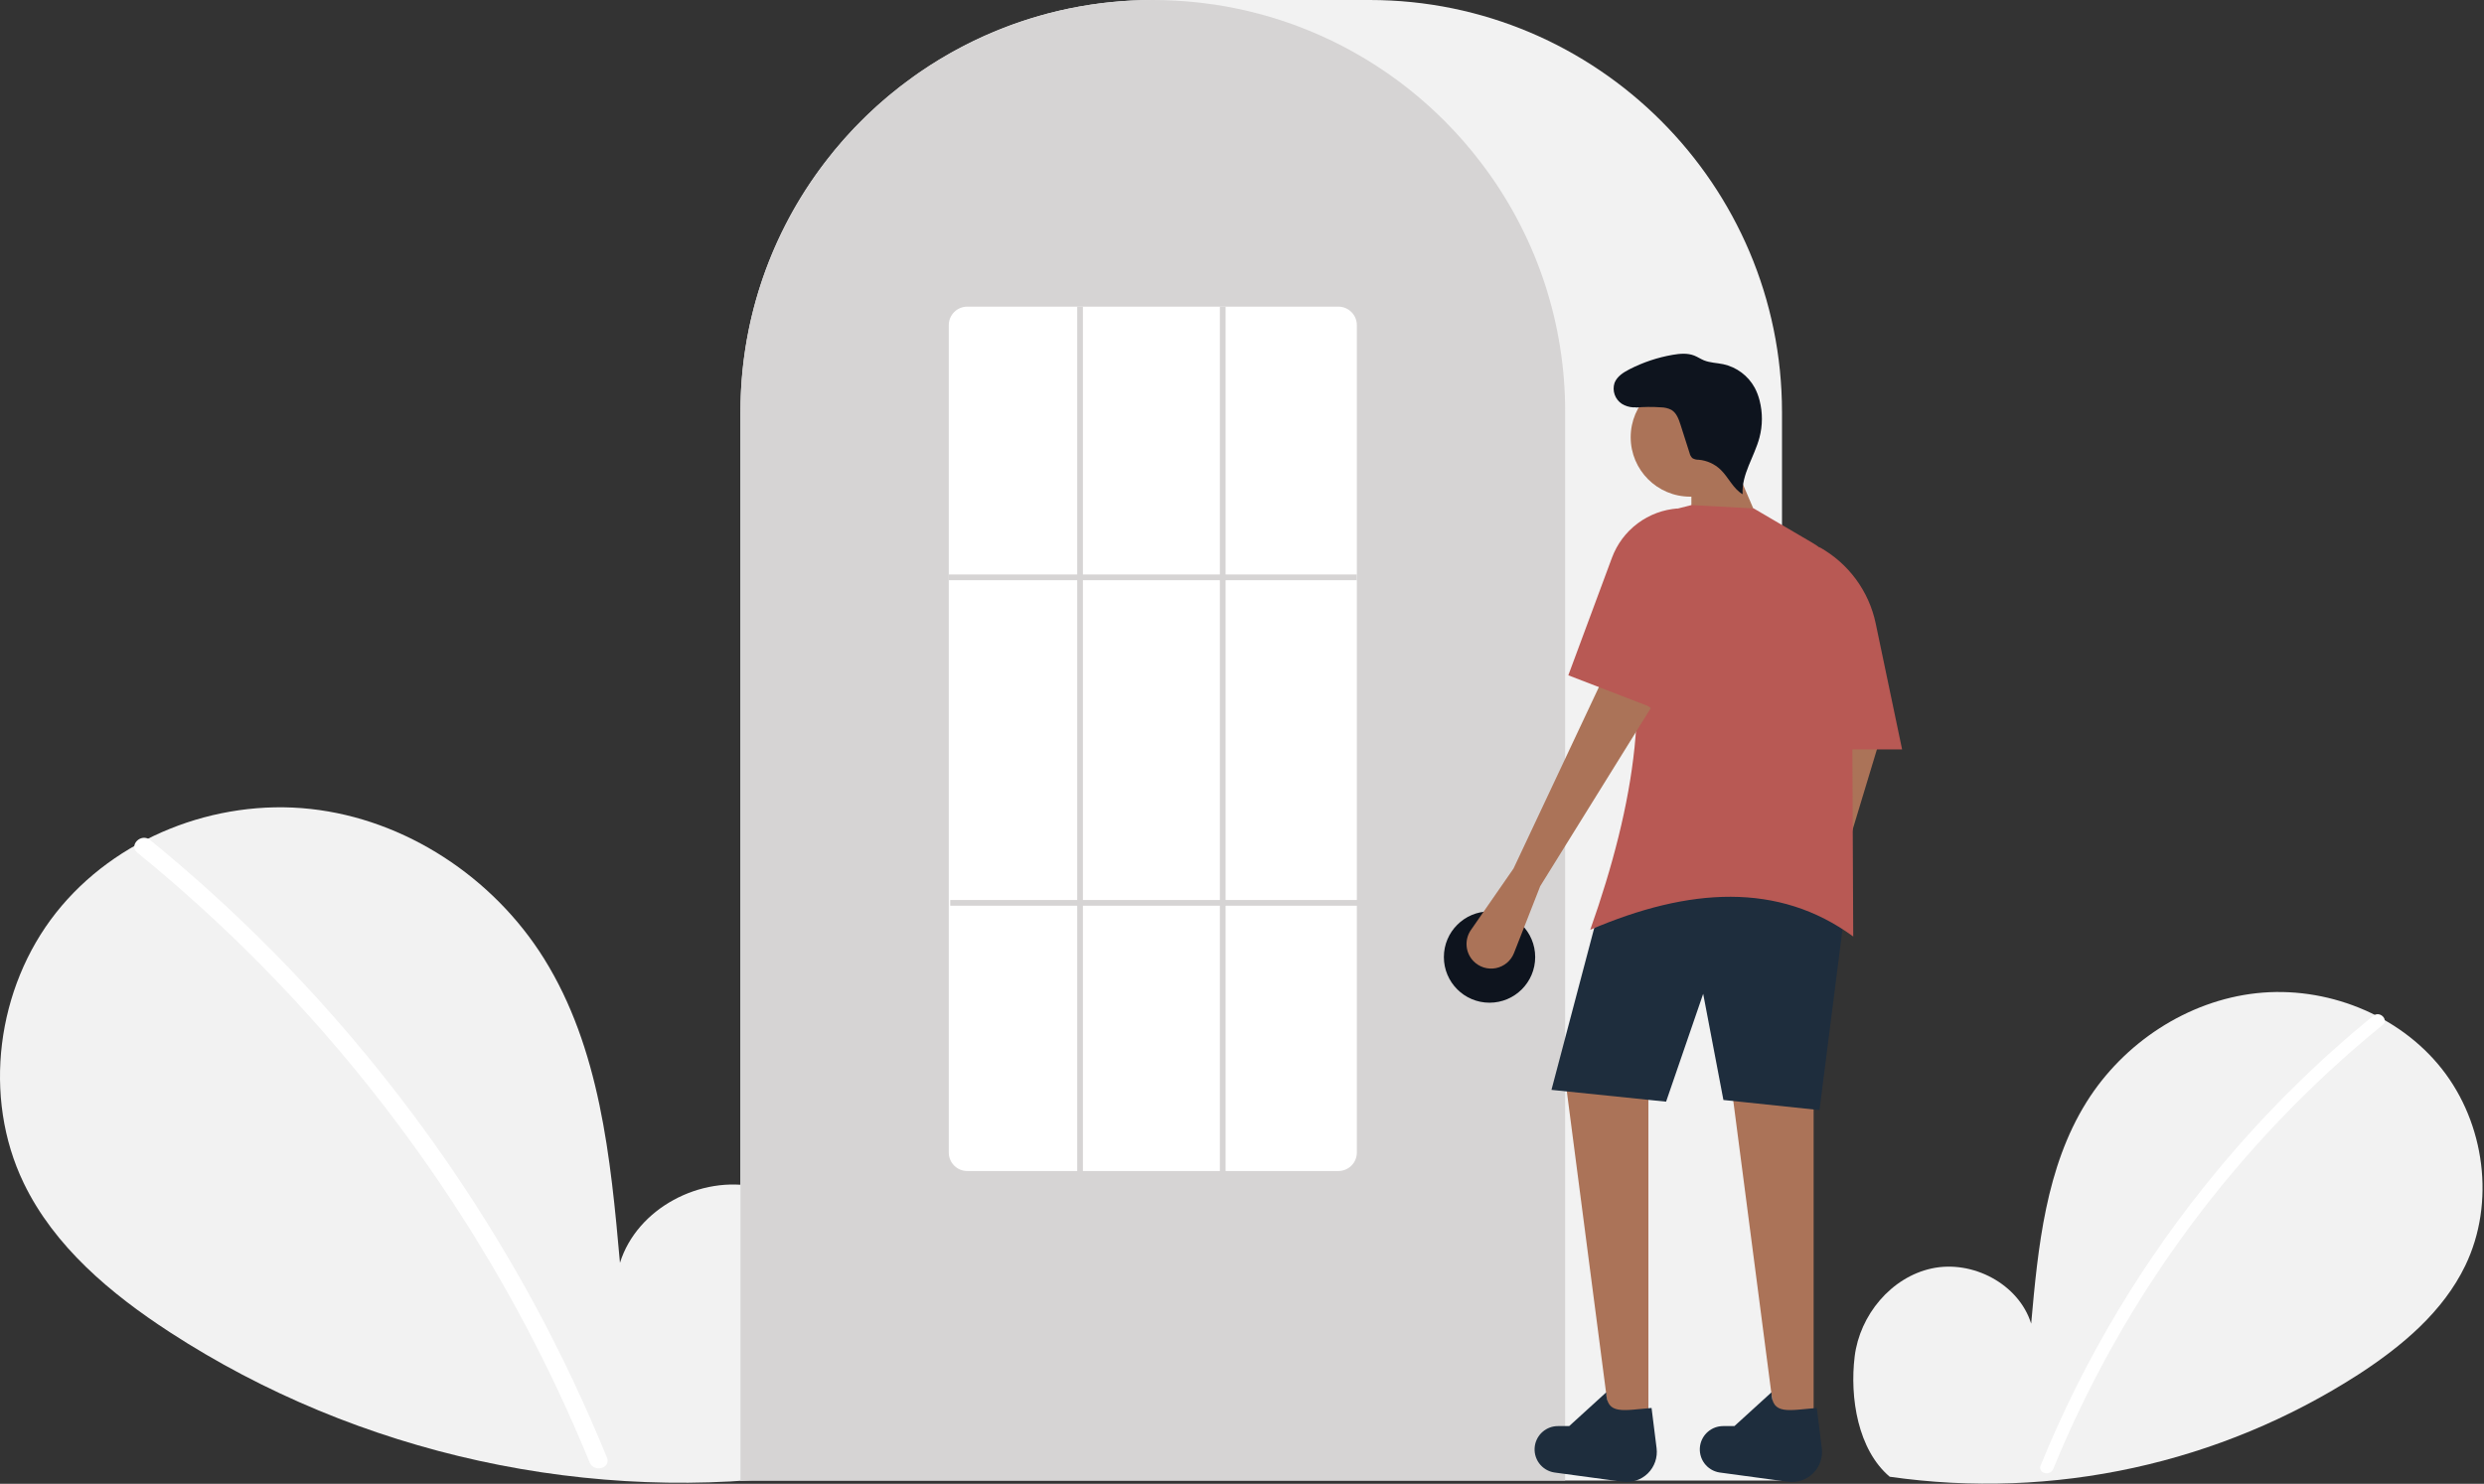 <svg width="241" height="144" viewBox="0 0 241 144" fill="none" xmlns="http://www.w3.org/2000/svg">
    <rect x="0" y="0" width="241" height="144" fill="#333333" stroke="none"/>
    <g clip-path="url(#clip0)">
        <path d="M183.343 143.317C180.259 140.711 179.451 135.65 179.942 131.643C180.434 127.635 183.476 123.952 187.422 123.101C191.369 122.25 195.867 124.605 197.066 128.46C197.726 121.028 198.486 113.284 202.437 106.955C206.016 101.224 212.213 97.123 218.929 96.389C225.645 95.656 232.717 98.427 236.906 103.728C241.094 109.029 242.12 116.736 239.186 122.822C237.025 127.305 233.044 130.642 228.872 133.356C215.392 142.054 199.224 145.591 183.343 143.317H183.343Z" fill="#F2F2F2"/>
        <path d="M230.263 98.58C224.721 103.094 219.637 108.142 215.084 113.652C207.959 122.246 202.194 131.881 197.988 142.221C197.68 142.976 198.905 143.304 199.21 142.558C206.09 125.752 217.075 110.94 231.159 99.476C231.791 98.961 230.89 98.069 230.263 98.58Z" fill="white"/>
        <path d="M77.536 141.664C81.772 138.085 84.344 132.431 83.67 126.927C82.995 121.424 78.816 116.364 73.396 115.195C67.975 114.026 61.797 117.262 60.15 122.557C59.244 112.348 58.2 101.712 52.773 93.019C47.858 85.147 39.346 79.515 30.122 78.507C20.897 77.499 11.184 81.305 5.431 88.586C-0.323 95.867 -1.731 106.453 2.298 114.812C5.267 120.97 10.735 125.553 16.465 129.281C34.745 141.176 57.422 146.137 78.999 142.962" fill="#F2F2F2"/>
        <path d="M14.553 81.516C22.165 87.716 29.148 94.65 35.401 102.218C41.655 109.778 47.161 117.927 51.842 126.55C54.458 131.388 56.808 136.364 58.882 141.458C59.305 142.494 57.623 142.945 57.204 141.92C53.531 132.94 48.987 124.342 43.636 116.249C38.312 108.185 32.218 100.656 25.439 93.769C21.605 89.875 17.561 86.196 13.323 82.746C12.454 82.039 13.691 80.814 14.553 81.516L14.553 81.516Z" fill="white"/>
        <path d="M172.892 143.685H71.842V40.005C71.842 17.946 89.788 0 111.847 0H132.888C154.946 0 172.892 17.946 172.892 40.005V143.685Z" fill="#F2F2F2"/>
        <path d="M151.851 143.685H71.842V40.005C71.82 31.552 74.496 23.314 79.482 16.488C79.666 16.237 79.849 15.99 80.038 15.746C82.449 12.583 85.319 9.798 88.552 7.481C88.735 7.349 88.918 7.218 89.104 7.087C91.81 5.215 94.736 3.685 97.817 2.531C98 2.461 98.187 2.392 98.373 2.325C101.159 1.331 104.048 0.65 106.985 0.294C107.167 0.269 107.354 0.25 107.541 0.231C110.404 -0.076 113.29 -0.076 116.153 0.231C116.339 0.25 116.526 0.269 116.71 0.295C119.647 0.65 122.535 1.331 125.32 2.325C125.507 2.392 125.693 2.461 125.877 2.531C128.92 3.67 131.812 5.178 134.488 7.02C134.674 7.148 134.86 7.279 135.044 7.409C136.856 8.703 138.558 10.144 140.133 11.718C141.396 12.981 142.573 14.326 143.656 15.746C143.844 15.99 144.028 16.237 144.211 16.488C149.197 23.313 151.873 31.552 151.851 40.005V143.685Z" fill="#D6D4D4"/>
        <path d="M144.516 97.312C146.962 97.312 148.945 95.329 148.945 92.883C148.945 90.436 146.962 88.453 144.516 88.453C142.069 88.453 140.086 90.436 140.086 92.883C140.086 95.329 142.069 97.312 144.516 97.312Z" fill="#0E141E"/>
        <path d="M129.842 113.647H93.852C93.378 113.649 92.922 113.464 92.585 113.131C92.247 112.798 92.056 112.345 92.052 111.871V31.537C92.056 31.063 92.247 30.61 92.585 30.277C92.922 29.944 93.378 29.759 93.852 29.761H129.842C130.316 29.759 130.772 29.944 131.109 30.277C131.447 30.61 131.638 31.063 131.642 31.537V111.871C131.638 112.345 131.447 112.798 131.109 113.131C130.772 113.464 130.316 113.649 129.842 113.647Z" fill="white"/>
        <path d="M131.642 55.754H92.052V56.308H131.642V55.754Z" fill="#D6D4D4"/>
        <path d="M131.78 87.346H92.191V87.9H131.78V87.346Z" fill="#D6D4D4"/>
        <path d="M105.064 29.761H104.511V113.923H105.064V29.761Z" fill="#D6D4D4"/>
        <path d="M118.907 29.761H118.353V113.923H118.907V29.761Z" fill="#D6D4D4"/>
        <path d="M174.405 87.453L171.955 94.287C171.769 94.805 171.768 95.371 171.952 95.889C172.136 96.408 172.494 96.847 172.964 97.132C173.307 97.339 173.696 97.457 174.096 97.475C174.496 97.493 174.894 97.409 175.253 97.232C175.613 97.056 175.922 96.791 176.152 96.464C176.382 96.136 176.526 95.756 176.571 95.358L177.349 88.434L183.237 68.971L178.166 66.518L174.405 87.453Z" fill="#AB7358"/>
        <path d="M172.36 139.055H175.959V104.054L167.781 103.891L172.36 139.055Z" fill="#AB7358"/>
        <path d="M156.33 139.055H159.929V104.054L151.751 103.891L156.33 139.055Z" fill="#AB7358"/>
        <path d="M176.529 107.734L167.207 106.753L165.244 96.449L161.646 106.916L150.524 105.771L155.103 88.435C163.475 82.746 171.425 82.871 178.983 88.435L176.529 107.734Z" fill="#1E2D3D"/>
        <path d="M160.724 140.546C160.779 140.99 160.732 141.441 160.586 141.864C160.439 142.286 160.198 142.67 159.88 142.985C159.561 143.3 159.175 143.537 158.751 143.679C158.326 143.821 157.875 143.864 157.432 143.803L150.803 142.904C150.21 142.812 149.678 142.488 149.324 142.004C148.97 141.52 148.822 140.915 148.913 140.322C148.995 139.787 149.266 139.299 149.677 138.947C150.088 138.594 150.611 138.401 151.152 138.401H152.245L155.841 135.125C155.876 137.356 157.52 136.861 160.236 136.643L160.724 140.546Z" fill="#1E2D3D"/>
        <path d="M176.753 140.546C176.809 140.99 176.762 141.441 176.615 141.864C176.469 142.286 176.227 142.67 175.909 142.985C175.591 143.3 175.205 143.537 174.781 143.679C174.356 143.821 173.905 143.864 173.461 143.803L166.833 142.904C166.24 142.812 165.708 142.488 165.354 142.004C164.999 141.52 164.852 140.915 164.943 140.322C165.025 139.787 165.296 139.299 165.707 138.947C166.118 138.594 166.641 138.401 167.182 138.401H168.275L171.871 135.125C171.906 137.356 173.55 136.861 176.266 136.643L176.753 140.546Z" fill="#1E2D3D"/>
        <path d="M163.976 48.2C167.16 48.2 169.742 45.618 169.742 42.434C169.742 39.25 167.16 36.669 163.976 36.669C160.792 36.669 158.211 39.25 158.211 42.434C158.211 45.618 160.792 48.2 163.976 48.2Z" fill="#AB7358"/>
        <path d="M171.297 52.126L164.1 52.78V46.401L167.862 44.111L171.297 52.126Z" fill="#AB7358"/>
        <path d="M179.802 90.888C172.562 85.586 163.869 86.125 154.287 90.234C158.628 77.944 160.477 66.491 157.068 56.801C157.068 55.09 157.637 53.426 158.687 52.074C159.737 50.722 161.207 49.758 162.866 49.333L164.1 49.018L170.152 49.345L175.835 52.676C176.993 53.355 177.955 54.325 178.626 55.489C179.296 56.653 179.652 57.971 179.658 59.315L179.802 90.888Z" fill="#B85954"/>
        <path d="M146.844 84.291L142.709 90.258C142.396 90.71 142.248 91.256 142.292 91.805C142.335 92.353 142.567 92.87 142.947 93.267C143.224 93.556 143.57 93.771 143.952 93.891C144.334 94.012 144.74 94.034 145.132 93.957C145.525 93.879 145.892 93.704 146.2 93.447C146.507 93.19 146.744 92.86 146.891 92.487L149.433 86.001L160.158 68.725L155.896 65.043L146.844 84.291Z" fill="#AB7358"/>
        <path d="M184.544 72.733H176.53V53.106C177.916 53.877 179.12 54.936 180.061 56.212C181.001 57.488 181.657 58.952 181.982 60.504L184.544 72.733Z" fill="#B85954"/>
        <path d="M159.582 39.313C159.229 39.479 158.841 39.555 158.452 39.534C158.063 39.513 157.686 39.396 157.353 39.192C157.028 38.977 156.783 38.662 156.655 38.294C156.527 37.926 156.523 37.526 156.645 37.156C156.888 36.531 157.503 36.14 158.1 35.834C159.417 35.16 160.827 34.688 162.285 34.436C162.98 34.316 163.716 34.249 164.372 34.506C164.697 34.633 164.989 34.835 165.311 34.968C165.904 35.212 166.566 35.214 167.194 35.346C167.836 35.486 168.442 35.763 168.968 36.158C169.494 36.552 169.93 37.055 170.245 37.632C170.452 38.025 170.61 38.441 170.718 38.872C171.02 40.05 171.016 41.286 170.706 42.463C170.212 44.326 168.956 46.039 169.069 47.963C168.14 47.422 167.705 46.321 166.929 45.577C166.352 45.027 165.606 44.689 164.813 44.618C164.596 44.626 164.381 44.572 164.195 44.461C164.059 44.328 163.966 44.159 163.926 43.974L163.052 41.237C162.874 40.68 162.659 40.075 162.157 39.776C161.846 39.619 161.504 39.536 161.157 39.533C160.325 39.473 159.491 39.48 158.661 39.557" fill="#0E141E"/>
        <path d="M161.482 69.135L152.159 65.537L156.393 54.129C156.886 52.801 157.752 51.643 158.886 50.794C160.021 49.946 161.377 49.442 162.79 49.345L161.482 69.135Z" fill="#B85954"/>
    </g>
    <defs>
        <clipPath id="clip0">
            <rect width="240.859" height="144" fill="white"/>
        </clipPath>
    </defs>
</svg>
